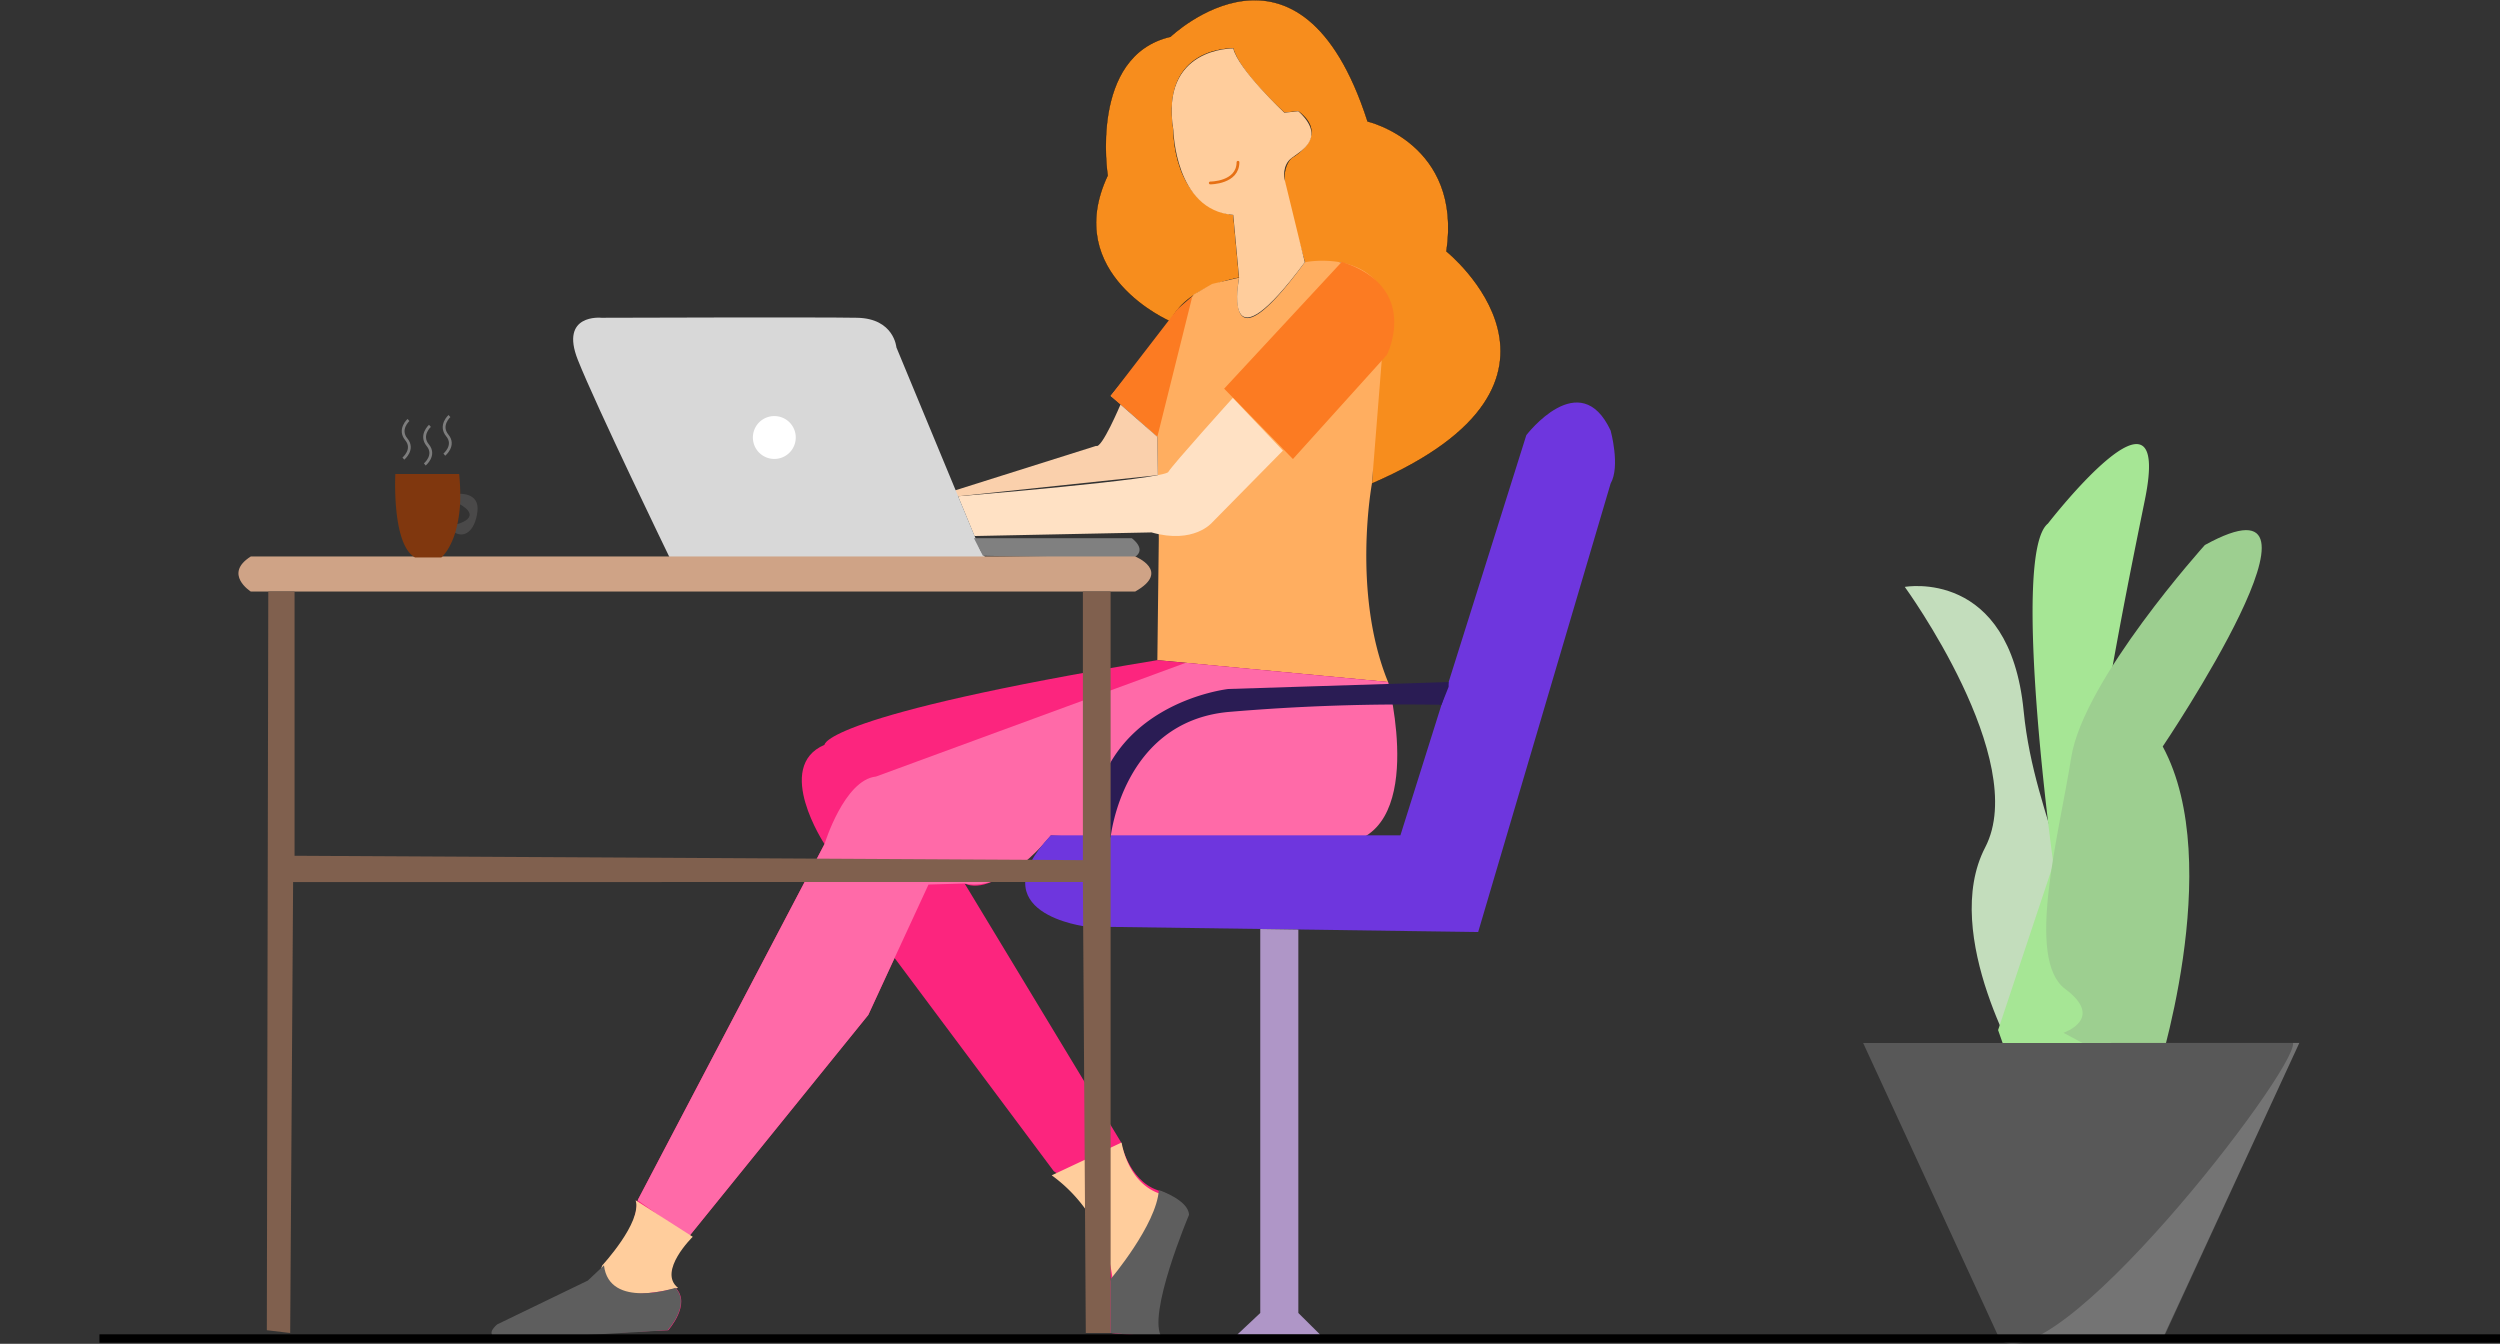<svg xmlns="http://www.w3.org/2000/svg" xmlns:xlink="http://www.w3.org/1999/xlink" width="894.58" height="480.851" viewBox="0 0 894.58 480.851"><rect x="0" y="0" width="894.58" height="480.851" fill="#333333" stroke="none"/><defs><style>.a,.aa,.ac,.af,.c,.t{fill:none;}.b{fill:#f78d1d;}.c{stroke:#080909;stroke-width:0.1px;}.aa,.af,.c,.t{stroke-miterlimit:10;}.d{fill:#ffae60;}.e{fill:#fc257e;}.f{fill:#fc7b22;}.g{fill:#ffe1c4;}.h{fill:#fad0ac;}.i{fill:#ff6aa8;}.j{fill:#ffcd9c;}.k{fill:#d8d8d8;}.l{fill:gray;}.m{fill:#fff;}.n{fill:#6e36de;}.o{fill:#af96c7;}.p{fill:#2a1c54;}.q{fill:#cfa386;}.r{fill:#80604e;}.s{fill:#5e5e5e;}.t{stroke:#297426;stroke-width:0.25px;}.u{fill:#c3ddbc;}.v{fill:#a6e695;}.w{fill:#9dcf90;}.x{fill:#585858;}.y{opacity:0.17;}.z{clip-path:url(#a);}.aa{stroke:#e67015;stroke-linecap:round;}.ab{fill:#563383;}.ac{stroke:#000;stroke-width:3px;}.ad{fill:#4a4949;}.ae{fill:#80370e;}.af{stroke:#7d7d7d;}</style><clipPath id="a"><rect class="a" width="107.79" height="107.653"/></clipPath></defs><g transform="translate(-151.964 -276.76)"><g transform="translate(151.964 276.822)"><path class="b" d="M244.722,209.656s-39.179-16.717-22.459-52.238c0,0-6.792-42.837,22.459-49.629,0,0,46.492-44.4,70.523,30.3,0,0,33.956,7.835,28.21,46.492,0,0,57.983,46.492-26.645,83.06,0,0,1.047-43.881,3.661-45.974s9.4-26.731-15.673-33.216H292.783s-7.313-24.767-7.313-29.99,2.612-7.313,2.612-7.313,14.185-7.835,2.391-16.717l-5,.522s-16.2-14.627-18.285-22.984c0,0-26.117-1.043-21.416,29.254,0,0-.4,26.857,21.416,30.3l2.09,22.462s-19.329,3.137-24.552,15.673" transform="translate(174.115 -94.691)"/><path class="c" d="M244.722,209.656s-39.179-16.717-22.459-52.238c0,0-6.792-42.837,22.459-49.629,0,0,46.492-44.4,70.523,30.3,0,0,33.956,7.835,28.21,46.492,0,0,57.983,46.492-26.645,83.06,0,0,1.047-43.881,3.661-45.974s9.4-26.731-15.673-33.216H292.783s-7.313-24.767-7.313-29.99,2.612-7.313,2.612-7.313,14.185-7.835,2.391-16.717l-5,.522s-16.2-14.627-18.285-22.984c0,0-26.117-1.043-21.416,29.254,0,0-.4,26.857,21.416,30.3l2.09,22.462S249.946,197.119,244.722,209.656Z" transform="translate(174.115 -94.691)"/><path class="d" d="M225.548,177.834l-5.745-4.7,29.833-36.353,6.525-3.729,9.61-2.234s-6.789,35.953,23.512-5.53a38.315,38.315,0,0,1,12.555,0c10.309,1.936,22.438,9.629,15.13,33.216l-3.658,45.974s-7.267,39.176,5.77,71.041l-82.559-7.835.522-43.359-.522-36.567Z" transform="translate(177.615 -31.529)"/><path class="e" d="M196.349,364.923l66.868-127.462s-18.285-27.689,0-35.521c0,0-1.047-10.45,119.1-30.3l82.559,7.835s11.994,57.464-19.875,55.9l-100.82-1.047s-19.85,22.465-30.819,17.239l55.893,92.463s2.615,13.583,13.062,17.242,10.447,8.879,10.447,8.879-14.1,32.912-9.4,43.881l-22.953-2.09,5.193-18.807s-.522-25.074-20.372-38.654l-56.939-76.271-9.4,20.375-64.253,79.4s-10.45,12.54-4.7,18.285-2.612,15.146-2.612,15.146l-57.986,2.615v-4.7l30.822-15.674s14.624-11.49,16.192-28.729" transform="translate(31.816 64.517)"/><path class="f" d="M249.063,129.2,236.52,179.531,219.8,164.907l23.928-31.071Z" transform="translate(177.616 -23.3)"/><path class="f" d="M233.038,170.615l3.2,3.271,21.416,21.909,33.634-37.282s12.237-24.159-16.144-33.27Z" transform="translate(204.999 -31.597)"/><path class="g" d="M202.016,176.261s73.656-6.04,75.224-8.7,23.085-26.495,23.085-26.495l17.926,18.859-25.341,25.737s-6.525,7.838-21.676,3.529l-63.341,1.292Z" transform="translate(140.814 1.259)"/><path class="h" d="M262.024,141.838s-6.74,15.98-8.725,14.8L201.1,173.1l2.8,1.565,71.5-7.556-.19-13.731Z" transform="translate(138.927 2.856)"/><path class="i" d="M231.522,236.811s7.053-22.984,18.414-24.159l110.834-40.7,72.413,6.871s14.656,56.16-17.863,57.986-102.829-3.133-102.829-3.133-15.541,20.633-30.822,17.239l-12.93.378L256.6,277.556l-9.4,20.375-64.253,79.4-18.285-13.059Z" transform="translate(63.512 65.166)"/><path class="j" d="M173.787,234.619l20.433,13.059s-12.7,12.408-5.254,18.285c0,0-34.117,8.572-27.127-8.056,0,0,14.284-15.452,11.948-23.288" transform="translate(53.666 194.821)"/><path class="j" d="M25.226,0s1.782,14.715,13.712,18.674c0,0-10.013,33.246-17.552,34.519A53.485,53.485,0,0,0,0,11.317Z" transform="translate(376.136 409.197) rotate(-1)"/><path class="k" d="M302.95,215.112l-1.651-3.98-28.5-68.749s-.795-10.315-14.016-10.582-91.509,0-91.509,0-15.075-1.587-8.461,15.078,32.792,70.612,32.792,70.612h112.93Z" transform="translate(47.958 -18.152)"/><path class="l" d="M260.347,157.423s6.27,4.453,0,7.329l-53.281-1.05-3.2-6.279Z" transform="translate(144.646 35.102)"/><path class="m" d="M193.643,153.572a7.671,7.671,0,1,1-6.376-8.776,7.665,7.665,0,0,1,6.376,8.776" transform="translate(91.01 4.117)"/><path class="n" d="M218.994,296.472H344.106l45.053-143.191s19.2-25.147,30.168-1.639c0,0,3.529,12.8,0,18.936l-47.4,160.5-77.968-1.09-62.295-.868s-39.047-4.573-12.666-32.651" transform="translate(157.009 2.369)"/><path class="o" d="M242.8,340.39l0-137.4,13.623.209V340.39l7.792,7.734H234.568Z" transform="translate(208.165 129.375)"/><path class="p" d="M345.335,174.193l-78.769,2.483s-48.19,5.223-48.975,52.367l6.792.755s4.18-41.367,42.184-44.9a741.821,741.821,0,0,1,76.2-2.556l2.566-6.451Z" transform="translate(173.037 69.799)"/><path class="q" d="M122.522,159.555H439s12.973,5.224,0,12.537H122.522s-9.925-6.27,0-12.537" transform="translate(-32.787 39.513)"/><path class="r" d="M121.42,427.965l.522-264.325h9.4v94.553l282.088,1.565V163.64h9.925V428.962h-8.882l-1.043-161.369H130.824l-1.047,161.369Z" transform="translate(-25.939 47.965)"/><path class="j" d="M250.678,184.905s-5.113,31.031,23.877-8.1l-7.31-29.99s-.847-4.742,2.612-7.31,12.614-7.317,2.391-16.72l-5,.525s-16.456-15.413-18.288-22.987c0,0-26.378-.522-21.416,29.254,0,0,.522,28.732,21.416,30.3l2.09,22.462Z" transform="translate(192.339 -83.046)"/><path class="s" d="M188.945,242.207l-5.784,5.441-32.413,15.673s-4.6,3.655,0,4.7,60.982-2.612,60.982-2.612,8.515-9.271,2.747-15.149c0,0-23.663,7.789-25.532-8.056" transform="translate(27.174 210.521)"/><path class="s" d="M237.063,233.427s10.65,3.523,10.786,8.882c0,0-15.3,36.174-9.709,43.878L219.8,284.572v-19.28s16.449-19.461,17.26-31.866" transform="translate(177.615 192.355)"/><path class="t" d="M337.879,266.793s9.241-94.415,30.2-102.17" transform="translate(421.916 49.999)"/><path class="t" d="M338.463,303.9s-11.573-132.265,0-147.414" transform="translate(412.481 33.155)"/><path class="t" d="M345.6,284.454s-16.389-109.68-24.791-115.088" transform="translate(386.6 59.812)"/><path class="u" d="M354.934,337.173s-30.027-49.39-13.762-80.663-28.775-93.2-28.775-93.2,37.531-6.884,42.536,44.409c1.986,20.381,8.32,37.2,12.875,53.161,6.914,24.221,9.744,46.492-12.875,76.3" transform="translate(369.196 46.64)"/><path class="v" d="M343.065,296.72s-15.37-111.132-1.943-121.837c0,0,44.706-57.814,34.7-8.566-3.661,18.021-9,44.157-13.639,71.563-1.332,7.844-2.606,15.793-3.766,23.68-5.233,35.53-8.21,69.912-3.888,88.489a36.539,36.539,0,0,0,1.924,6.083c13.114,30.727-26.918,17.88-26.918,17.88l-6.255-17.88Z" transform="translate(391.702 12.396)"/><path class="w" d="M385.643,161.826s-43.411,48.162-47.8,75.97-16.5,72.22-2.148,82.885-.657,15.667-.657,15.667l32.8,17.515s25.635-77.631,2.738-119.962c0,0,68.451-101.474,15.06-72.076" transform="translate(403.314 33.154)"/><path class="x" d="M414.906,322.022l48.708-105.749-156.071.021,48.736,105.737Z" transform="translate(359.15 156.863)"/><g class="y" transform="translate(714.975 373.136)"><g class="z"><path class="m" d="M428.838,216.273c1.3,10.033-86.531,123.586-105.562,105.758l58.87-.009,48.917-105.749Z" transform="translate(-323.273 -216.273)"/></g></g><path class="aa" d="M231.421,121s9.882.037,9.919-7.409" transform="translate(201.653 -55.591)"/><path class="ab" d="M90.309,251.153l876.074-1.574" transform="translate(-90.309 225.773)"/><path class="ac" d="M0,0H859" transform="translate(35.584 478.899)"/><g transform="translate(141.386 148.81)"><path class="ad" d="M22.846,28.606s7.783-.8,6.9,6.338-4.87,9.821-8.605,7.219l.925-2.6s10.577-2.392.63-7.68Z" transform="translate(-0.29 -0.758)"/><path class="ae" d="M.079,21.408S-1.263,46.635,7.13,51.273h9.4s3.068-2.445,5.076-9.21a45.491,45.491,0,0,0,1.7-12.4,72.369,72.369,0,0,0-.4-8.256Z" transform="translate(0 -0.66)"/><path class="af" d="M4.819,1.8S1.1,5.165,4.054,8.744s-1.069,6.871-1.069,6.871" transform="translate(-0.04 -0.391)"/><path class="af" d="M12.6,3.927s-3.716,3.367-.765,6.946-1.069,6.872-1.069,6.872" transform="translate(-0.147 -0.42)"/><path class="af" d="M19.684.371s-3.716,3.367-.765,6.946-1.069,6.871-1.069,6.871" transform="translate(-0.244 -0.371)"/></g></g></g></svg>